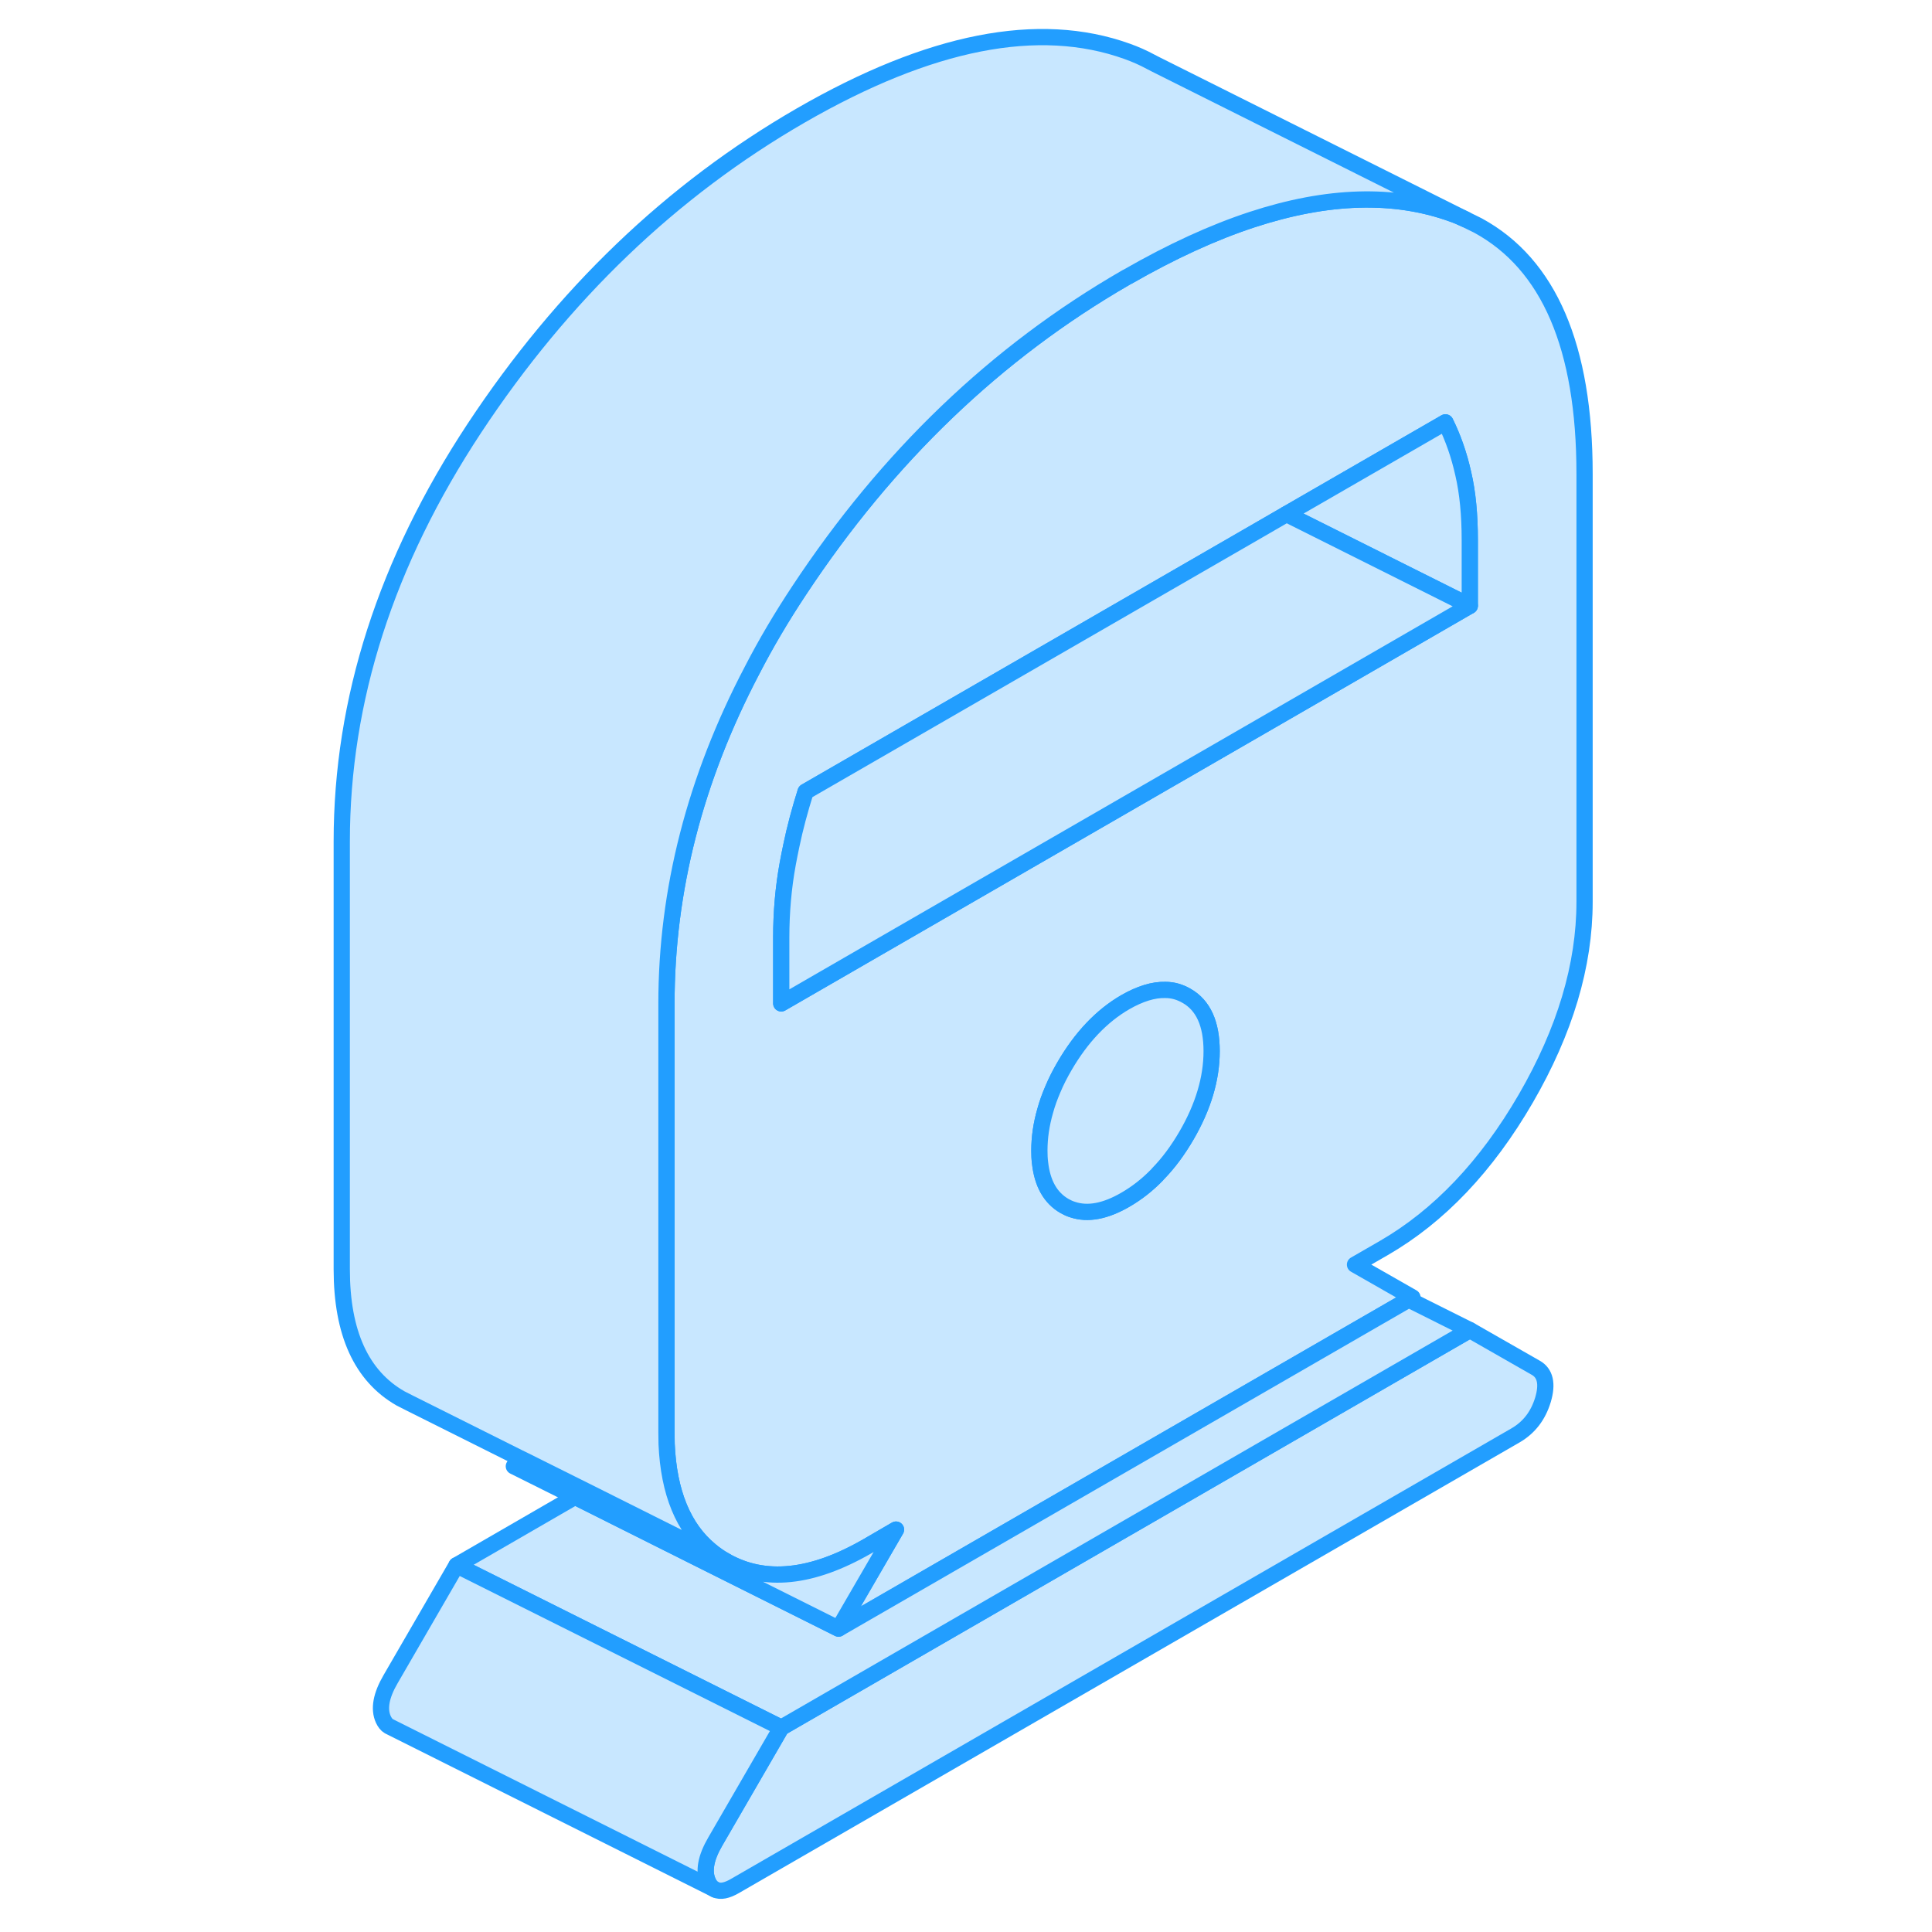 <svg viewBox="0 0 82 119" fill="#c8e7ff" xmlns="http://www.w3.org/2000/svg" height="48" width="48" stroke-width="1px" stroke-linecap="round" stroke-linejoin="round"><path d="M76.54 86.214C76.24 87.204 75.68 87.924 74.86 88.404L26.79 116.154C26.28 116.454 25.88 116.534 25.57 116.394C25.38 116.314 25.22 116.154 25.11 115.904C24.82 115.264 24.97 114.434 25.56 113.424L29.62 106.414L72.03 81.924L76.09 84.244C76.68 84.574 76.83 85.234 76.54 86.214Z" stroke="#229EFF" stroke-linejoin="round"/><path d="M72.54 13.894L72.4 13.824L71.77 13.514C71.5 13.384 71.22 13.264 70.93 13.164C67.37 11.884 63.27 12.004 58.63 13.524C56.22 14.314 53.67 15.484 50.97 17.034C50.92 17.054 50.87 17.084 50.82 17.114C42.87 21.704 36.17 28.124 30.72 36.374C29.64 38.004 28.67 39.644 27.82 41.294C24.31 47.984 22.55 54.834 22.55 61.824V88.184C22.55 88.444 22.56 88.694 22.56 88.944C22.69 91.934 23.59 94.124 25.25 95.494C25.53 95.734 25.84 95.944 26.17 96.134C28.59 97.514 31.5 97.214 34.92 95.244L36.69 94.214L33.15 100.314L68.27 80.044L68.5 79.914L64.96 77.894L66.73 76.874C70.14 74.904 73.06 71.834 75.48 67.664C77.89 63.504 79.1 59.464 79.1 55.544V29.184C79.1 21.374 76.91 16.274 72.54 13.894ZM54.58 69.944C54.05 70.854 53.46 71.654 52.81 72.314C52.8 72.324 52.79 72.344 52.78 72.354C52.18 72.974 51.53 73.484 50.82 73.894C49.58 74.614 48.5 74.814 47.57 74.504C47.4 74.454 47.23 74.374 47.07 74.284C46.2 73.784 45.7 72.894 45.56 71.614C45.53 71.384 45.52 71.134 45.52 70.864C45.52 70.054 45.64 69.244 45.88 68.414C46 67.974 46.16 67.534 46.35 67.094C46.55 66.614 46.79 66.144 47.07 65.664C48.1 63.894 49.35 62.574 50.82 61.724C51.73 61.204 52.55 60.954 53.28 60.974C53.75 60.974 54.18 61.104 54.58 61.334C55.61 61.914 56.13 63.054 56.13 64.744C56.13 66.434 55.61 68.174 54.58 69.944ZM72.03 37.314L59.1 44.784L35.3 58.524L29.62 61.804V57.744C29.62 56.194 29.75 54.674 30.02 53.204C30.09 52.834 30.16 52.464 30.24 52.094C30.47 50.984 30.77 49.874 31.12 48.764L59.1 32.614L60.74 31.664L70.53 26.014C71 26.964 71.37 28.014 71.63 29.184C71.9 30.344 72.03 31.704 72.03 33.264V37.314Z" stroke="#229EFF" stroke-linejoin="round"/><path d="M72.03 33.264V37.314L60.74 31.664L70.53 26.014C71 26.964 71.37 28.014 71.63 29.184C71.9 30.344 72.03 31.704 72.03 33.264Z" stroke="#229EFF" stroke-linejoin="round"/><path d="M72.03 37.314L59.1 44.784L35.3 58.524L29.62 61.804V57.744C29.62 56.194 29.75 54.674 30.02 53.204C30.09 52.834 30.16 52.464 30.24 52.094C30.47 50.984 30.77 49.874 31.12 48.764L59.1 32.614L60.74 31.664L72.03 37.314Z" stroke="#229EFF" stroke-linejoin="round"/><path d="M72.03 81.924L29.62 106.414L17.14 100.174L9.62 96.414L16.92 92.194L24.45 95.964L33.15 100.314L68.27 80.044L72.03 81.924Z" stroke="#229EFF" stroke-linejoin="round"/><path d="M36.69 94.214L33.15 100.314L24.45 95.964L16.92 92.194L13.15 90.314L13.46 89.784L13.79 89.944L17.56 91.824L25.09 95.594L26.17 96.134C28.59 97.514 31.5 97.214 34.92 95.244L36.69 94.214Z" stroke="#229EFF" stroke-linejoin="round"/><path d="M13.65 80.634L13.57 80.594" stroke="#229EFF" stroke-linejoin="round"/><path d="M71.77 13.514C71.5 13.384 71.22 13.264 70.93 13.164C67.37 11.884 63.27 12.004 58.63 13.524C56.22 14.314 53.67 15.484 50.97 17.034C50.92 17.054 50.87 17.084 50.82 17.114C42.87 21.704 36.17 28.124 30.72 36.374C29.64 38.004 28.67 39.644 27.82 41.294C24.31 47.984 22.55 54.834 22.55 61.824V88.184C22.55 88.444 22.56 88.694 22.56 88.944C22.69 91.934 23.59 94.124 25.25 95.494C25.53 95.734 25.84 95.944 26.17 96.134L25.09 95.594L17.56 91.824L13.79 89.944L13.46 89.784L6.74 86.424L6.17 86.134C3.76 84.754 2.55 82.104 2.55 78.184V51.824C2.55 43.104 5.28 34.624 10.72 26.374C16.17 18.124 22.87 11.704 30.82 7.114C38.78 2.524 45.48 1.204 50.93 3.164C51.43 3.344 51.91 3.554 52.37 3.804L52.66 3.954L71.77 13.514Z" stroke="#229EFF" stroke-linejoin="round"/><path d="M56.13 64.744C56.13 66.434 55.61 68.174 54.58 69.944C54.05 70.854 53.46 71.654 52.81 72.314C52.8 72.324 52.79 72.344 52.78 72.354C52.18 72.974 51.53 73.484 50.82 73.894C49.58 74.614 48.5 74.814 47.57 74.504C47.4 74.454 47.23 74.374 47.07 74.284C46.2 73.784 45.7 72.894 45.56 71.614C45.53 71.384 45.52 71.134 45.52 70.864C45.52 70.054 45.64 69.244 45.88 68.414C46 67.974 46.16 67.534 46.35 67.094C46.55 66.614 46.79 66.144 47.07 65.664C48.1 63.894 49.35 62.574 50.82 61.724C51.73 61.204 52.55 60.954 53.28 60.974C53.75 60.974 54.18 61.104 54.58 61.334C55.61 61.914 56.13 63.054 56.13 64.744Z" stroke="#229EFF" stroke-linejoin="round"/><path d="M25.57 116.394L5.65 106.424L5.45 106.324C5.31 106.244 5.2 106.094 5.11 105.904C4.82 105.264 4.97 104.434 5.56 103.424L9.62 96.414L17.14 100.174L29.62 106.414L25.56 113.424C24.97 114.434 24.82 115.264 25.11 115.904C25.22 116.154 25.38 116.314 25.57 116.394Z" stroke="#229EFF" stroke-linejoin="round"/></svg>